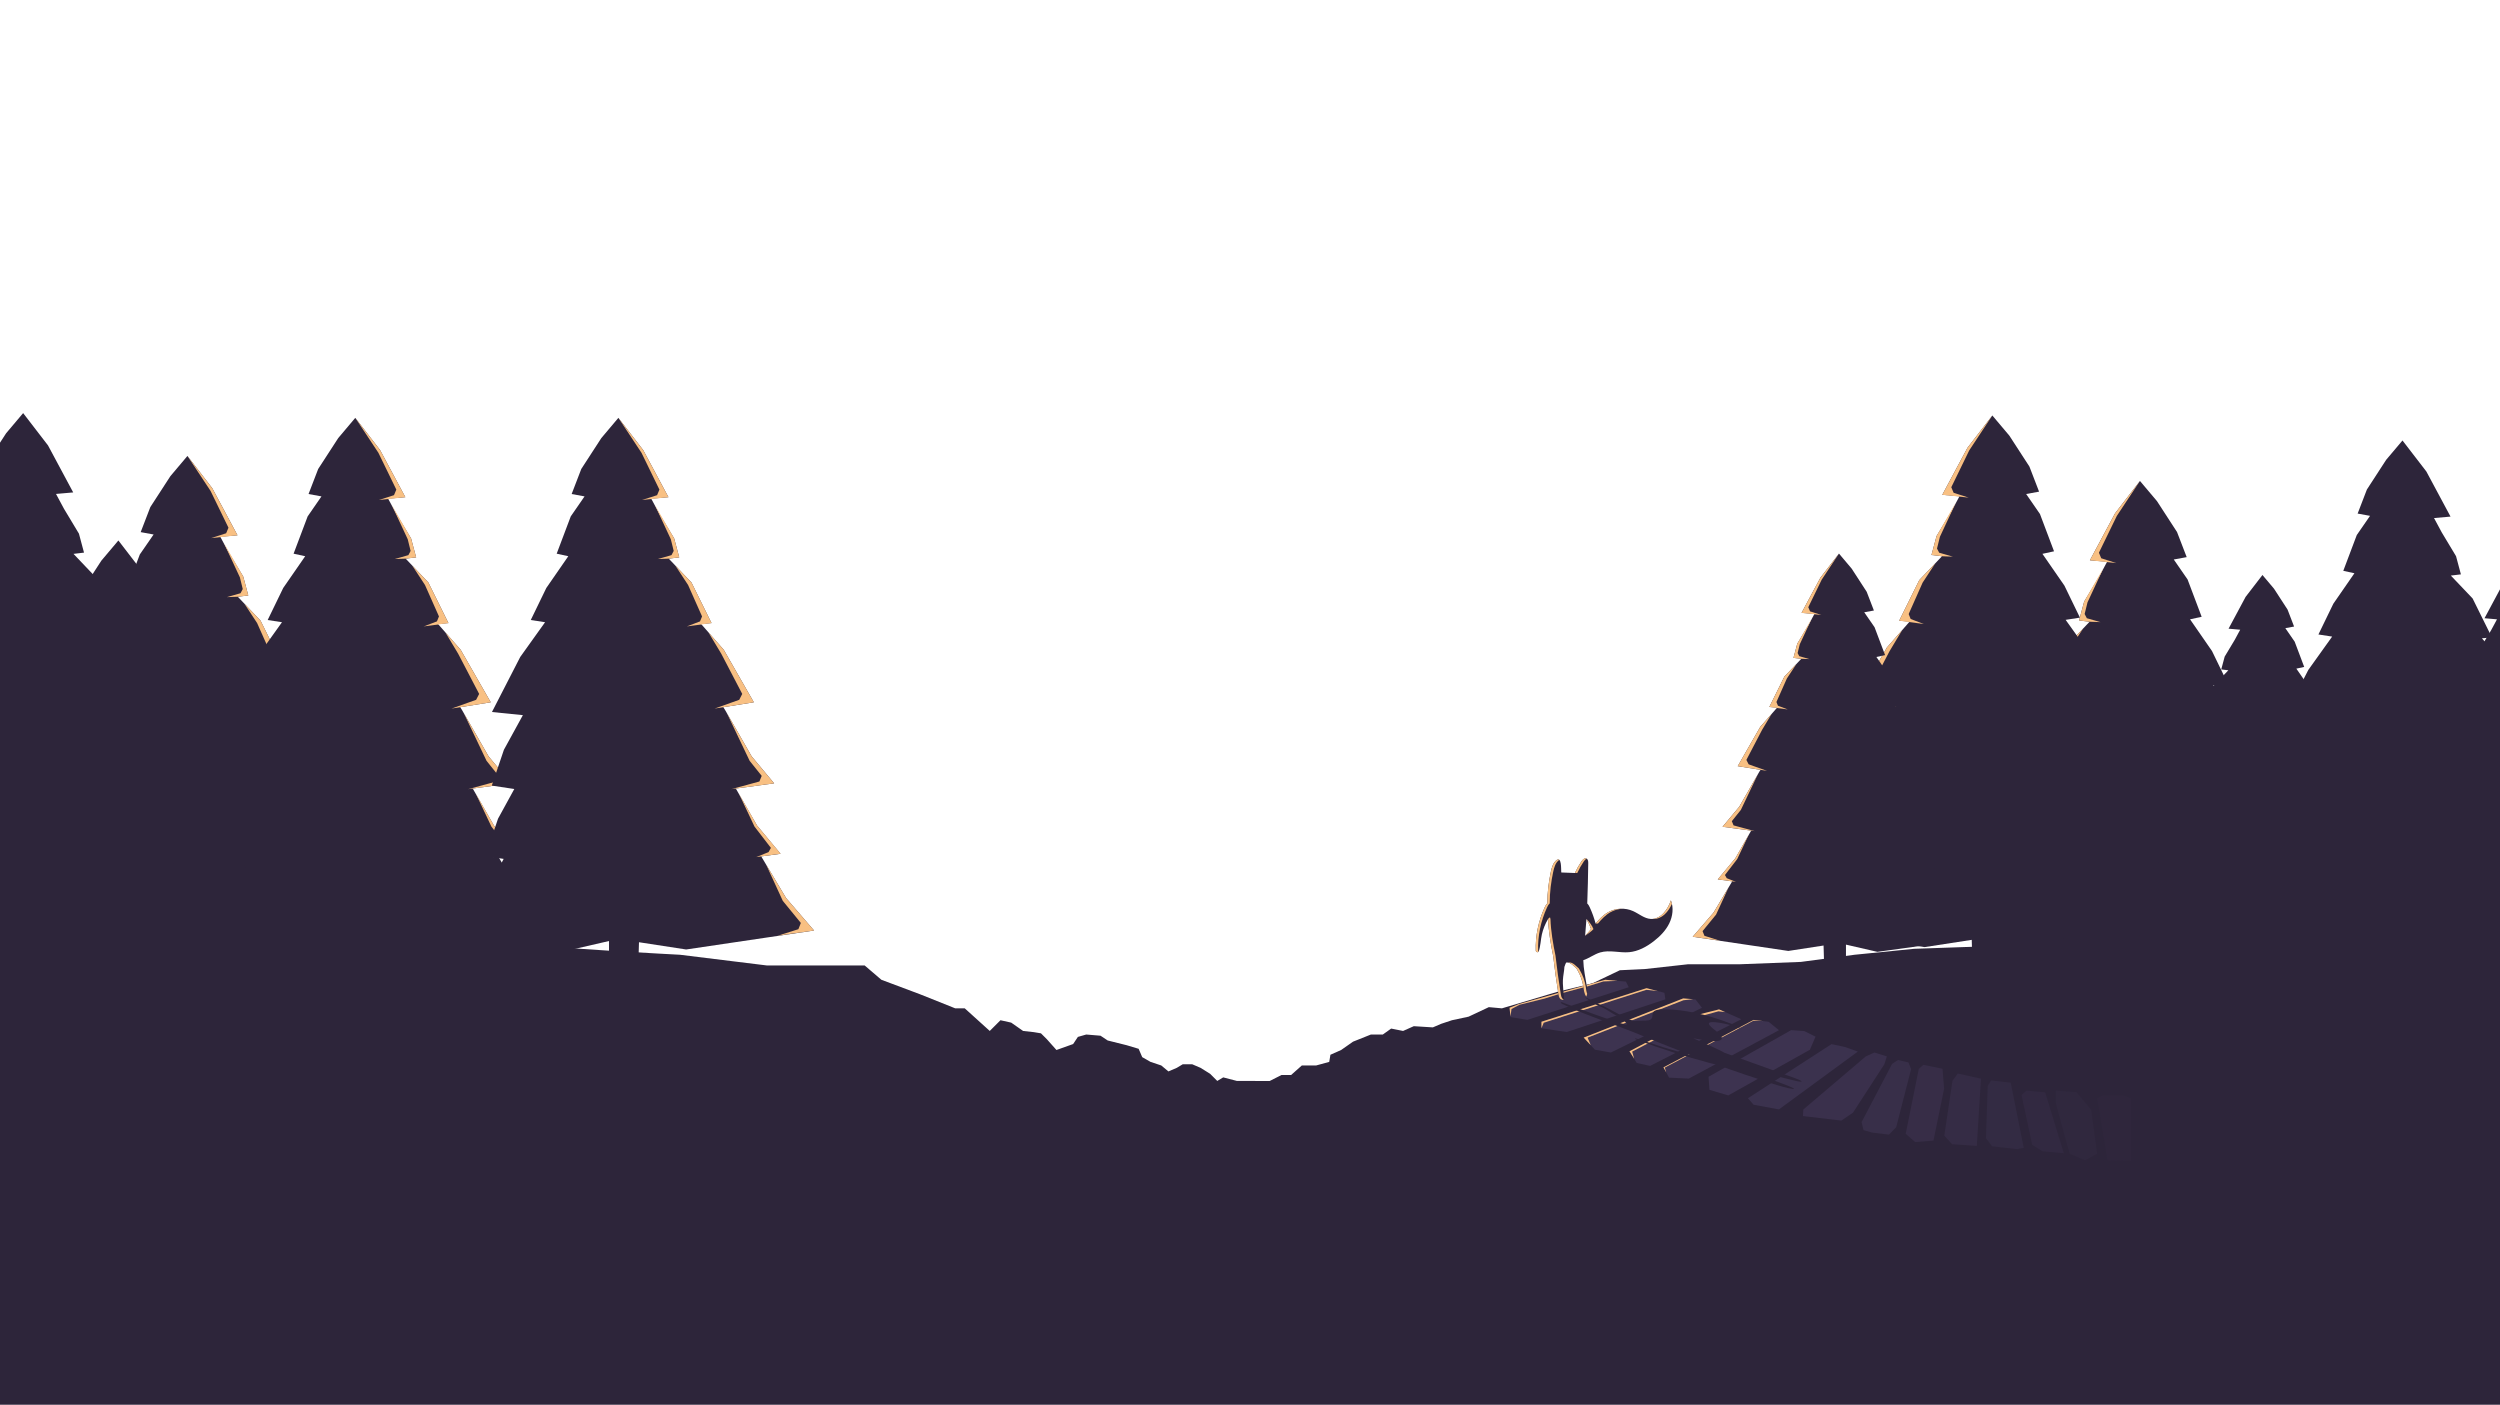 <svg width="2100" height="1180" viewBox="0 0 2100 1180" xmlns="http://www.w3.org/2000/svg"><g fill="none" fill-rule="evenodd"><path fill="#2D253A" d="M157.44 383l-14.303 16.953-16.861 25.99-8.099 21.043 10.856 1.99-11.595 16.785-11.821 31.335 9.752 2.126-18.462 26.683-13.056 26.914 12.022 1.849-20.873 29.182-23.763 46.245 25.986 2.636-15.934 29.067-10.191 30.108 18.914 2.851-13.661 24.92-10.654 31.477 15.384 2.318-15.423 29.361-11.658 36.681 80.277 11.061 35.298-8.124v55.328h23.583l1.593-54.309 39.61 6.09 107.449-15.932-23.457-27.211-20.917-35.04 16.24-2.199-19.748-23.695-17.825-31.107 32.191-4.36-18.89-22.664-22.389-39.07-1.456-2.246 25.673-4.128-25.288-44.114-18.983-21.61 8.73-.809-16.879-34.099-19.066-20.028 8.826-1.053-4.254-15.905-12.558-20.906-6.718-12.489 14.449-1.267-21.166-39.492"/><path fill="#F8C083" d="M295.544 788.733l15.177 18.549-2.083 5.248-17.322 5.479 11.258-1.69 19.237-2.691-23.457-27.211-16.794-28.133M273.176 751.954l20.565-2.82-19.78-23.673-15.382-27.026 13.203 27.89 13.794 17.908-2 3.546M252.153 694.911l36.14-4.895-18.889-22.664-20.852-36.389 19.144 40.128 10.138 12.642-1.936 4.728M238.246 627.212l32.987-5.304-25.289-44.114-12.871-14.652 10.805 18.021 17.605 33.73-2.531 4.941M214.962 558.185l20.73-2.809-16.879-34.1-13.595-14.281 10.776 16.412 11.726 26.392-1.697 4.166M204.319 484.291l-16.384-28.386 13.556 29.052 2.418 9.822-1.86 3.535-11.479 3.284 9.177-.349 8.826-1.054M157.44 383l19.413 29.353 15.06 30.928-1.96 4.659-12.679 4.072 22.217-2.384-21.166-39.492"/><g><path fill="#2D253A" d="M298.44 351l-14.303 16.953-16.861 25.99-8.099 21.043 10.856 1.99-11.595 16.785-11.821 31.335 9.752 2.126-18.462 26.683-13.056 26.914 12.022 1.849-20.873 29.182-23.763 46.245 25.986 2.636-15.934 29.067-10.191 30.108 18.914 2.851-13.661 24.92-10.654 31.477 15.384 2.318-15.423 29.361-11.658 36.681 80.277 11.061 35.298-8.124v55.328h23.583l1.593-54.309 39.61 6.09 107.449-15.932-23.457-27.211-20.917-35.04 16.24-2.199-19.748-23.695-17.825-31.107 32.191-4.36-18.89-22.664-22.389-39.07-1.456-2.246 25.673-4.128-25.288-44.114-18.983-21.61 8.73-.809-16.879-34.099-19.066-20.028 8.826-1.053-4.254-15.905-12.558-20.906-6.718-12.489 14.449-1.267-21.166-39.492"/><path fill="#F8C083" d="M436.544 756.733l15.177 18.549-2.083 5.248-17.322 5.479 11.258-1.69 19.237-2.691-23.457-27.211-16.794-28.133M414.176 719.954l20.565-2.82-19.78-23.673-15.382-27.026 13.203 27.89 13.794 17.908-2 3.546M393.153 662.911l36.14-4.895-18.889-22.664-20.852-36.389 19.144 40.128 10.138 12.642-1.936 4.728M379.247 595.212l32.987-5.304-25.289-44.114-12.871-14.652 10.805 18.021 17.605 33.73-2.531 4.941M355.962 526.185l20.73-2.809-16.879-34.1-13.595-14.281 10.776 16.412 11.726 26.392-1.697 4.166M345.319 452.291l-16.384-28.386 13.556 29.052 2.418 9.822-1.86 3.535-11.479 3.284 9.177-.349 8.826-1.054M298.44 351l19.413 29.353 15.06 30.928-1.96 4.659-12.679 4.072 22.217-2.384-21.166-39.492"/></g><g><path fill="#2D253A" d="M519.44 351l-14.303 16.953-16.861 25.99-8.099 21.043 10.856 1.99-11.595 16.785-11.821 31.335 9.752 2.126-18.462 26.683-13.056 26.914 12.022 1.849-20.873 29.182-23.763 46.245 25.986 2.636-15.934 29.067-10.191 30.108 18.914 2.851-13.661 24.92-10.654 31.477 15.384 2.318-15.423 29.361-11.658 36.681 80.277 11.061 35.298-8.124v55.328h23.583l1.593-54.309 39.61 6.09 107.449-15.932-23.457-27.211-20.917-35.04 16.24-2.199-19.748-23.695-17.825-31.107 32.191-4.36-18.89-22.664-22.389-39.07-1.456-2.246 25.673-4.128-25.288-44.114-18.983-21.61 8.73-.809-16.879-34.099-19.066-20.028 8.826-1.053-4.254-15.905-12.558-20.906-6.718-12.489 14.449-1.267-21.166-39.492"/><path fill="#F8C083" d="M657.544 756.733l15.177 18.549-2.083 5.248-17.322 5.479 11.258-1.69 19.237-2.691-23.457-27.211-16.794-28.133M635.176 719.954l20.565-2.82-19.78-23.673-15.382-27.026 13.203 27.89 13.794 17.908-2 3.546M614.153 662.911l36.14-4.895-18.889-22.664-20.852-36.389 19.144 40.128 10.138 12.642-1.936 4.728M600.246 595.212l32.987-5.304-25.289-44.114-12.871-14.652 10.805 18.021 17.605 33.73-2.531 4.941M576.962 526.185l20.73-2.809-16.879-34.1-13.595-14.281 10.776 16.412 11.726 26.392-1.697 4.166M566.319 452.291l-16.384-28.386 13.556 29.052 2.418 9.822-1.86 3.535-11.479 3.284 9.177-.349 8.826-1.054M519.44 351l19.413 29.353 15.06 30.928-1.96 4.659-12.679 4.072 22.217-2.384-21.166-39.492"/></g><g fill="#2D253A"><path d="M99.44 454l-14.303 16.953-16.861 25.99-8.099 21.043 10.856 1.99-11.595 16.785-11.821 31.335 9.752 2.126-18.462 26.683-13.056 26.914 12.022 1.849-20.873 29.182-23.763 46.245 25.986 2.636-15.934 29.067-10.191 30.108 18.914 2.851-13.661 24.92-10.654 31.477 15.384 2.318-15.423 29.361-11.658 36.681 80.277 11.061 35.298-8.124v55.328h23.583l1.593-54.309 39.61 6.09 107.449-15.932-23.457-27.211-20.917-35.04 16.24-2.199-19.748-23.695-17.825-31.107 32.191-4.36-18.89-22.664-22.389-39.07-1.456-2.246 25.673-4.128-25.288-44.114-18.983-21.61 8.73-.809-16.879-34.099-19.066-20.028 8.826-1.053-4.254-15.905-12.558-20.906-6.718-12.489 14.449-1.267-21.166-39.492"/></g><g fill="#2D253A"><path d="M19.44 347l-14.303 16.953-16.861 25.99-8.099 21.043 10.856 1.99-11.595 16.785-11.821 31.335 9.752 2.126-18.462 26.683-13.056 26.914 12.022 1.849-20.873 29.182-23.763 46.245 25.986 2.636-15.934 29.067-10.191 30.108 18.914 2.851-13.661 24.92-10.654 31.477 15.384 2.318-15.423 29.361-11.658 36.681 80.277 11.061 35.298-8.124v55.328h23.583l1.593-54.309 39.61 6.09 107.449-15.932-23.457-27.211-20.917-35.04 16.24-2.199-19.748-23.695-17.825-31.107 32.191-4.36-18.89-22.664-22.389-39.07-1.456-2.246 25.673-4.128-25.288-44.114-18.983-21.61 8.73-.809-16.879-34.099-19.066-20.028 8.826-1.053-4.254-15.905-12.558-20.906-6.718-12.489 14.449-1.267-21.166-39.492"/></g><g><path fill="#2D253A" d="M1797.56 404l14.303 16.953 16.861 25.99 8.099 21.043-10.856 1.99 11.595 16.785 11.821 31.335-9.752 2.126 18.462 26.683 13.056 26.914-12.022 1.849 20.873 29.182 23.763 46.245-25.986 2.636 15.934 29.067 10.191 30.108-18.914 2.851 13.661 24.92 10.654 31.477-15.384 2.318 15.423 29.361 11.658 36.681-80.277 11.061-35.298-8.124v55.328h-23.583l-1.593-54.309-39.61 6.09-107.449-15.932 23.457-27.211 20.917-35.04-16.24-2.199 19.748-23.695 17.825-31.107-32.191-4.36 18.89-22.664 22.389-39.07 1.456-2.246-25.673-4.128 25.288-44.114 18.983-21.61-8.73-.809 16.879-34.099 19.066-20.028-8.826-1.053 4.254-15.905 12.558-20.906 6.718-12.489-14.449-1.267 21.166-39.492"/><path fill="#F8C083" d="M1659.456 809.733l-15.177 18.549 2.083 5.248 17.322 5.479-11.258-1.69-19.237-2.691 23.457-27.211 16.794-28.133M1681.824 772.954l-20.565-2.82 19.78-23.673 15.382-27.026-13.203 27.89-13.794 17.908 2 3.546M1702.847 715.911l-36.14-4.895 18.889-22.664 20.852-36.389-19.144 40.128-10.138 12.642 1.936 4.728M1716.754 648.212l-32.987-5.304 25.289-44.114 12.871-14.652-10.805 18.021-17.605 33.73 2.531 4.941M1740.039 579.185l-20.73-2.809 16.879-34.1 13.595-14.281-10.776 16.412-11.726 26.392 1.697 4.166M1750.681 505.291l16.384-28.386-13.556 29.052-2.418 9.822 1.86 3.535 11.479 3.284-9.177-.349-8.826-1.054M1797.56 404l-19.413 29.353-15.06 30.928 1.96 4.659 12.679 4.072-22.217-2.384 21.166-39.492"/><g><path fill="#2D253A" d="M1673.56 349l14.303 16.953 16.861 25.99 8.099 21.043-10.856 1.99 11.595 16.785 11.821 31.335-9.752 2.126 18.462 26.683 13.056 26.914-12.022 1.849 20.873 29.182 23.763 46.245-25.986 2.636 15.934 29.067 10.191 30.108-18.914 2.851 13.661 24.92 10.654 31.477-15.384 2.318 15.423 29.361 11.658 36.681-80.277 11.061-35.298-8.124v55.328h-23.583l-1.593-54.309-39.61 6.09-107.449-15.932 23.457-27.211 20.917-35.04-16.24-2.199 19.748-23.695 17.825-31.107-32.191-4.36 18.89-22.664 22.389-39.07 1.456-2.246-25.673-4.128 25.288-44.114 18.983-21.61-8.73-.809 16.879-34.099 19.066-20.028-8.826-1.053 4.254-15.905 12.558-20.906 6.718-12.489-14.449-1.267 21.166-39.492"/><path fill="#F8C083" d="M1535.456 754.733l-15.177 18.549 2.083 5.248 17.322 5.479-11.258-1.69-19.237-2.691 23.457-27.211 16.794-28.133M1557.824 717.954l-20.565-2.82 19.78-23.673 15.382-27.026-13.203 27.89-13.794 17.908 2 3.546M1578.847 660.911l-36.14-4.895 18.889-22.664 20.852-36.389-19.144 40.128-10.138 12.642 1.936 4.728M1592.754 593.212l-32.987-5.304 25.289-44.114 12.871-14.652-10.805 18.021-17.605 33.73 2.531 4.941M1616.039 524.185l-20.73-2.809 16.879-34.1 13.595-14.281-10.776 16.412-11.726 26.392 1.697 4.166M1626.681 450.291l16.384-28.386-13.556 29.052-2.418 9.822 1.86 3.535 11.479 3.284-9.177-.349-8.826-1.054M1673.56 349l-19.413 29.353-15.06 30.928 1.96 4.659 12.679 4.072-22.217-2.384 21.166-39.492"/></g><g><path fill="#2D253A" d="M1544.731 465l10.691 12.672 12.603 19.427 6.054 15.729-8.115 1.487 8.667 12.546 8.836 23.422-7.289 1.589 13.8 19.945 9.759 20.118-8.986 1.382 15.602 21.813 17.762 34.567-19.424 1.97 11.91 21.727 7.618 22.505-14.138 2.131 10.211 18.627 7.964 23.528-11.499 1.733 11.528 21.947 8.714 27.418-60.005 8.268-26.384-6.072v41.356H1532.983l-1.191-40.595-29.607 4.552-80.315-11.909 17.534-20.34 15.635-26.192-12.139-1.644 14.761-17.711 13.324-23.252-24.062-3.259 14.12-16.941 16.735-29.204 1.088-1.679-19.19-3.086 18.902-32.974 14.189-16.153-6.525-.605 12.617-25.488 14.251-14.97-6.597-.787 3.18-11.889 9.387-15.627 5.022-9.335-10.8-.947 15.821-29.519"/><path fill="#F8C083" d="M1441.503 768.275l-11.344 13.865 1.557 3.923 12.948 4.095-8.415-1.263-14.379-2.011 17.534-20.34 12.553-21.029M1458.222 740.784l-15.372-2.108 14.785-17.695 11.498-20.201-9.869 20.847-10.311 13.386 1.495 2.651M1473.936 698.146l-27.014-3.659 14.119-16.941 15.586-27.2-14.31 29.995-7.578 9.45 1.447 3.534M1484.331 647.542l-24.657-3.965 18.903-32.974 9.621-10.952-8.076 13.47-13.159 25.212 1.892 3.693M1501.736 595.946l-15.495-2.1 12.617-25.489 10.162-10.675-8.055 12.268-8.765 19.727 1.268 3.114M1509.691 540.712l12.247-21.218-10.133 21.716-1.807 7.342 1.39 2.642 8.58 2.455-6.86-.261-6.597-.788M1544.731 465l-14.511 21.941-11.257 23.118 1.465 3.482 9.477 3.044-16.607-1.782 15.821-29.519"/></g><g fill="#2D253A"><path d="M1900.46 483l9.68 11.473 11.411 17.589 5.481 14.241-7.347 1.347 7.847 11.36 8 21.207-6.6 1.439 12.494 18.058 8.836 18.215-8.136 1.251 14.126 19.749 16.082 31.297-17.586 1.784 10.784 19.672 6.897 20.376-12.8 1.929 9.245 16.865 7.21 21.303-10.411 1.569 10.438 19.871 7.89 24.825-54.329 7.486-23.889-5.498v37.444h-15.96l-1.078-36.755-26.807 4.122-72.718-10.782 15.875-18.416 14.156-23.714-10.991-1.488 13.365-16.036 12.063-21.052-21.786-2.951 12.784-15.338 15.152-26.441.985-1.52-17.375-2.794 17.114-29.855 12.847-14.625-5.908-.548 11.423-23.077 12.903-13.554-5.973-.713 2.879-10.764 8.499-14.149 4.547-8.452-9.779-.857 14.324-26.727"/></g><g fill="#2D253A"><path d="M2018.089 370l-13.725 16.268-16.18 24.94-7.772 20.193 10.417 1.91-11.127 16.107-11.343 30.069 9.358 2.04-17.716 25.605-12.528 25.827 11.536 1.774-20.03 28.003-22.803 44.377 24.936 2.529-15.29 27.893-9.779 28.892 18.15 2.736-13.109 23.913-10.224 30.205 14.762 2.224-14.8 28.175-11.187 35.199 77.033 10.614 33.872-7.796v53.093h22.63l1.529-52.115 38.01 5.844 103.108-15.288-22.509-26.112-20.072-33.624 15.584-2.11-18.95-22.738-17.105-29.85 30.89-4.184-18.127-21.748-21.484-37.491-1.397-2.155 24.636-3.961-24.266-42.332-18.216-20.737 8.377-.776-16.197-32.721-18.296-19.219 8.469-1.01-4.082-15.262-12.051-20.061-6.447-11.984 13.865-1.216-20.311-37.896"/></g><g fill="#2D253A"><path d="M2117.475 471l10.373 12.295 12.228 18.849 5.874 15.261-7.873 1.443 8.409 12.173 8.573 22.726-7.073 1.542 13.39 19.352 9.469 19.519-8.719 1.341 15.138 21.164 17.234 33.539-18.846 1.912 11.556 21.081 7.391 21.836-13.717 2.068 9.908 18.073 7.727 22.829-11.157 1.681 11.186 21.294 8.455 26.603-58.221 8.022-25.6-5.892v40.127h-17.104l-1.155-39.388-28.727 4.417-77.928-11.555 17.012-19.735 15.17-25.413-11.778-1.595 14.322-17.185 12.928-22.56-23.347-3.162 13.7-16.437 16.238-28.336 1.056-1.629-18.619-2.994 18.34-31.994 13.767-15.673-6.331-.587 12.242-24.73 13.828-14.525-6.401-.764 3.085-11.535 9.108-15.162 4.872-9.058-10.479-.919 15.351-28.642"/></g></g><g><path d="M1734.891 788c-5.003 3.158-41.023 6-41.023 6l-86.049 3-50.028 5-45.025 6-52.029 2h-43.024l-36.02 4-21.012 1-23.013 11-29.016 7-47.027 14-11.006-1-17.01 8-14.008 3-9.005 3-7.004 3-16.009-1-9.005 4-10.006-2-7.004 5h-10.006l-15.008 6-10.006 7-9.005 4-1.001 6-11.006 3h-12.007l-9.005 8h-8.083l-9.881 5.026-27.527-.026-11.543-3-5.003 3-6.003-6-8.005-5-7.004-3h-8.005l-5.003 3-7.004 3-6.003-5-9.005-3-7.004-4-3.002-7-10.006-3-16.009-4-6.003-4-12.007-1-7.004 2-4.002 6-14.008 5-8.005-9-5.003-5-6.003-1-9.005-1-10.006-7-9.005-2-9.005 9-21.012-19h-8.005l-30.017-12-32.018-12-14.008-12H644.275l-73.041-9s-115.065-6-126.071-9c-11.006-3-28.016-22-28.016-22l-72.041-7-63.036 7-50.028 3L157 788H-42v434h2184V788h-407.109z" fill="#2D253A"/><path fill="#2F263C" d="M1766.344 920.155h17.347L1790 922.505V975h-5.52l-14.152-.392-8.715-52.103"/><path fill="#30283E" d="M1726.918 916.131l17.347 1.283 12.288 14.72 5.06 36.989-10.119 5.485-13.011-5.485-11.565-42.225"/><path fill="#322941" d="M1702.202 916.131l15.745 1.447 15.654 51.153-17.994-1.654-8.567-5.448-8.959-41.836"/><path fill="#332B43" d="M1672.574 907.606l16.453 1.858 10.94 54.725-5.814 1.052-20.763-2.345-5.174-6.798 1.467-44.035"/><path fill="#352C45" d="M1644.55 901.737l19.465 4.366-3.492 56.429-20.739-1.37-6.585-7.178 6.889-46.131"/><path fill="#372D47" d="M1611.784 897.904l-10.979 54.489 7.954 6.936 15.35-1.244 8.947-43.533-1.364-16.805-16.079-3.281"/><path fill="#382F49" d="M1589.376 893.651l-25.629 48.905 1.635 6.737 7.026 2.045 14.308 1.763 6.087-6.256 12.524-48.735-2.178-5.619-8.791-2.108"/><path fill="#3A304C" d="M1567.269 887.363l-52.503 44.645-.252 5.479 32.188 3.813 9.776-6.615 26.38-40.694 2.082-6.628-10.463-3.25"/><path fill="#3B324E" d="M1468.284 922.505l70.178-45.443 11.039 2.351 11.039 3.918-66.236 48.577-21.29-3.918"/><path fill="#3D3350" d="M1435.166 904.485l69.39-39.175 11.039.784 9.462 4.701-4.731 10.969-68.601 38.392-15.77-4.701M1397.298 896.588l75.749-39.862 12.615 1.583 8.664 7.063-75.75 40.646-16.558-.805M1368.763 883.083l58.912-31.066 16.335-4.135 18.681 8.28-76.579 39.208-11.212-2.456M1330.293 871.577l83.583-32.907 10.251.784 5.52 7.052-76.486 37.608-13.405-2.351M1316.1 866.876l82.795-27.423-.789-5.485-14.982-3.918-88.314 28.206v5.485M1348.429 823l-8.674 2.351-60.743 17.138-3.127.882-7.885 3.135.789 7.835 14.193 2.35 85.16-27.423-2.366-4.7"/><g fill="#F8C083"><path d="M1399.582 900.762l-2.284-4.175 75.749-39.862 7.711.968-7.771-.335-74.568 39.424M1372.637 889.289l-3.874-6.206 58.912-31.066 16.334-4.135 5.146 2.281-5.71-.653-15.507 4.292-56.905 29.53M1336.239 877.978l-5.946-6.401 83.583-32.907 8.407.643-8.196.906-80.517 31.407M1294.81 863.742v-5.485l88.314-28.206 9.43 2.466-9.581-1.068-86.25 27.663M1348.429 823l-72.544 20.371-7.885 3.135.805 7.295.868-6.212 6.6-3.544 21.012-5.177 13.719-4.314 24.139-6.464 11.709-3.673 11.93-.482"/></g></g><g><path d="M1430.935 852.423c-9.802-2.488-17.971-3.694-24.899-4.274-7.959-.667-14.731-.547-16.854 1.491-2.356 2.136.605 6.318-4.312 7.408-3.171.679-9.329.069-12.691.62-10.869-4.037-18.404-9.796-28.649-13.984-4.231-1.731-8.298-4.906-12.393-5.898 2.897 1.715 7.936 5.605 11.997 7.253 6.99 2.836 9.548 5.461 15.369 8.515.691.362 2.503 1.577 3.189 1.941 1.841 1.437 5.847 4.386 4.565 5.213-.254.141-3.444-.808-5.97-1.516-1.318-.465-2.644-.925-4.013-1.377-5.567-1.836-11.45-3.736-16.817-5.749-6.471-2.427-21.299-7.73-27.505-10.204-1.392-.11-1.059.62.195 1.388 1.255.77 11.764 5.388 13.579 6.129 15.043 6.132 30.423 11.349 46.393 17.634 14.991 6.225 31.472 12.935 47.784 19.016-7.243-1.748-14.718-3.823-22.134-6.15-6.359-1.993-16.75-5.666-22.959-7.402-1.684-.47-2.103-.053.035.925 19.264 7.195 39.969 13.806 60.351 19.264 2.128.572 4.342 1.147 6.118 1.407 15.877 5.812 31.495 11.058 46.24 15.787 6.685 2.147 13.998 4.382 18.559 4.892 4.595.233-11.294-5.388-17.856-7.859.576-1.202 1.13-2.412 1.663-3.63 6.301 1.716 12.461 3.276 18.39 4.656 2.711.632 5.808 1.166 4.856.236-.813-.795-3.964-2.009-6.56-2.948-19.748-7.142-39.131-14.149-58.149-20.922-1.31-.843-3.169-1.747-4.985-2.608-6.858-3.256-13.945-6.446-21.163-9.531 6.566 1.248 12.876 2.322 17.395 2.42 6.761.137 8.519-2.16 4.606-6.027-2.987-2.937-8.988-6.767-8.841-8.73.137-2.995 14.047-.167 27.23 3.687-10.048-4.575-21.874-8.555-31.766-11.076M1386.639 771.904c-5.451-.311-9.882-4.357-14.874-6.594-6.59-2.953-14.537-2.617-20.839.882-4.196 2.329-7.524 5.854-10.628 9.573-1.218-4.61-2.847-9.148-4.88-13.557-.536-1.161-1.146-2.355-2.132-3.26.463-11.289.652-22.597.838-33.893.025-1.469-.149-3.267-1.493-3.868-1.574-.704-3.186.866-4.155 2.291-2.122 3.126-3.986 6.425-5.566 9.854-3.82-.149-7.639-.299-11.459-.449-.205-3.781.287-12.713-3.62-10.618-3.129 2.172-4.303 6.168-5.099 9.88-1.771 8.268-3.005 17.244-2.963 26.707-1.049.914-1.68 2.153-2.235 3.356-5.361 11.623-7.925 24.138-7.486 36.53.533 1.477 2.077 1.467 2.468.44 1.435-3.769 1.759-10.357 2.646-14.239 1.029-4.492 2.797-8.872 5.221-12.977.343 10.187 2.216 20.926 4.251 30.944 1.232 10.746 2.7 21.462 4.434 32.135.212 1.304.456 2.671 1.297 3.695.841 1.025 2.488 1.534 3.564.73-.567-4.449-.94-8.923-1.115-13.407-.145-3.688.523-7.569 1.053-11.229.13-.896.196-1.773.236-2.645.58-1.592 1.164-3.619 1.794-3.692 3.505-.331 6.172 3.373 8.24 4.899.307.503.616 1.005.913 1.51 2.512 4.279 4.213 9.049 4.981 13.962.449 2.877.654 5.988 2.433 8.277 1.361-2.677.943-5.925.436-8.924-1.213-7.183-2.745-14.388-2.934-21.637 4.809-1.579 9.238-5.055 14.204-6.523 7.799-2.305 16.186.523 24.285-.212 7.608-.689 14.614-4.507 20.666-9.182 5.266-4.068 10.071-8.948 13.017-14.936 2.947-5.988 3.863-13.206 1.409-19.43-2.595 7.868-8.674 16.077-16.908 15.607zm-54.03.125c1.588 2.699 2.886 5.518 3.882 8.408-1.576 1.922-3.217 3.828-4.988 5.568.447-4.652.809-9.312 1.106-13.976z" fill="#2D253A"/><path d="M1330.476 723.465c-2.122 3.126-3.986 6.425-5.566 9.854-.654-.026-1.308-.051-1.963-.077 1.573-3.401 3.423-6.675 5.529-9.777.969-1.426 2.581-2.996 4.155-2.292.057.026.099.065.152.094-.903.435-1.723 1.338-2.307 2.198zm-3.425 91.424c2.511 4.279 4.213 9.049 4.98 13.961.309 1.978.514 4.062 1.183 5.918-.139.818-.37 1.612-.75 2.359-1.779-2.288-1.983-5.399-2.433-8.277-.767-4.912-2.469-9.682-4.98-13.961-.297-.506-.607-1.008-.914-1.51-1.713-1.266-3.84-4.019-6.513-4.739.09-.087.181-.15.274-.161 3.504-.331 6.172 3.373 8.239 4.9.307.502.617 1.004.914 1.51zm-27.516-52.695c-5.361 11.624-7.926 24.138-7.486 36.53.092.255.221.451.363.62-.5.83-1.866.759-2.363-.62-.44-12.392 2.125-24.906 7.486-36.53.555-1.202 1.186-2.442 2.235-3.356-.042-9.463 1.192-18.439 2.963-26.707.795-3.712 1.97-7.707 5.098-9.879.845-.453 1.484-.389 1.969.026-3.103 2.176-4.274 6.154-5.067 9.853-1.771 8.268-3.005 17.244-2.963 26.707-1.049.914-1.68 2.154-2.235 3.356zm11.534 72.834c.212 1.304.456 2.671 1.297 3.695.324.394.768.71 1.253.906-1.063.519-2.489.025-3.253-.906-.841-1.024-1.085-2.391-1.297-3.695-1.734-10.673-3.202-21.39-4.433-32.135-1.81-8.909-3.486-18.385-4.077-27.538l-.04-.527-.04-.711-.042-.834-.052-1.322c.997-1.297 1.652-1.329 1.652-1.329l.348 1.316c.341 10.188 2.215 20.927 4.251 30.945 1.231 10.745 2.699 21.462 4.433 32.135zm21.541-63l.113-.013c2.161 2.251 4.773 5.518 5.769 8.409-1.576 1.922-4.494 3.822-6.886 5.568l-.102.012 2.202-2.328c.957-1.062 1.884-2.152 2.786-3.252-.595-1.727-1.31-3.423-2.118-5.087l-1.764-3.309zm71.82-12.836c-3.01 6.852-8.571 13.11-15.79 12.698-.11-.006-.218-.023-.327-.033 7.382-.638 12.819-8.249 15.235-15.574.374.949.66 1.923.882 2.909zm-62.633 14.814c2.685-3.057 5.599-5.868 9.13-7.828 3.714-2.062 7.999-3.016 12.241-2.855-3.574.162-7.111 1.117-10.241 2.855-2.078 1.153-3.943 2.6-5.673 4.218-1.764 1.65-3.388 3.478-4.955 5.356l-2 .012 1.498-1.758z" fill="#F8C083"/></g></g></svg>